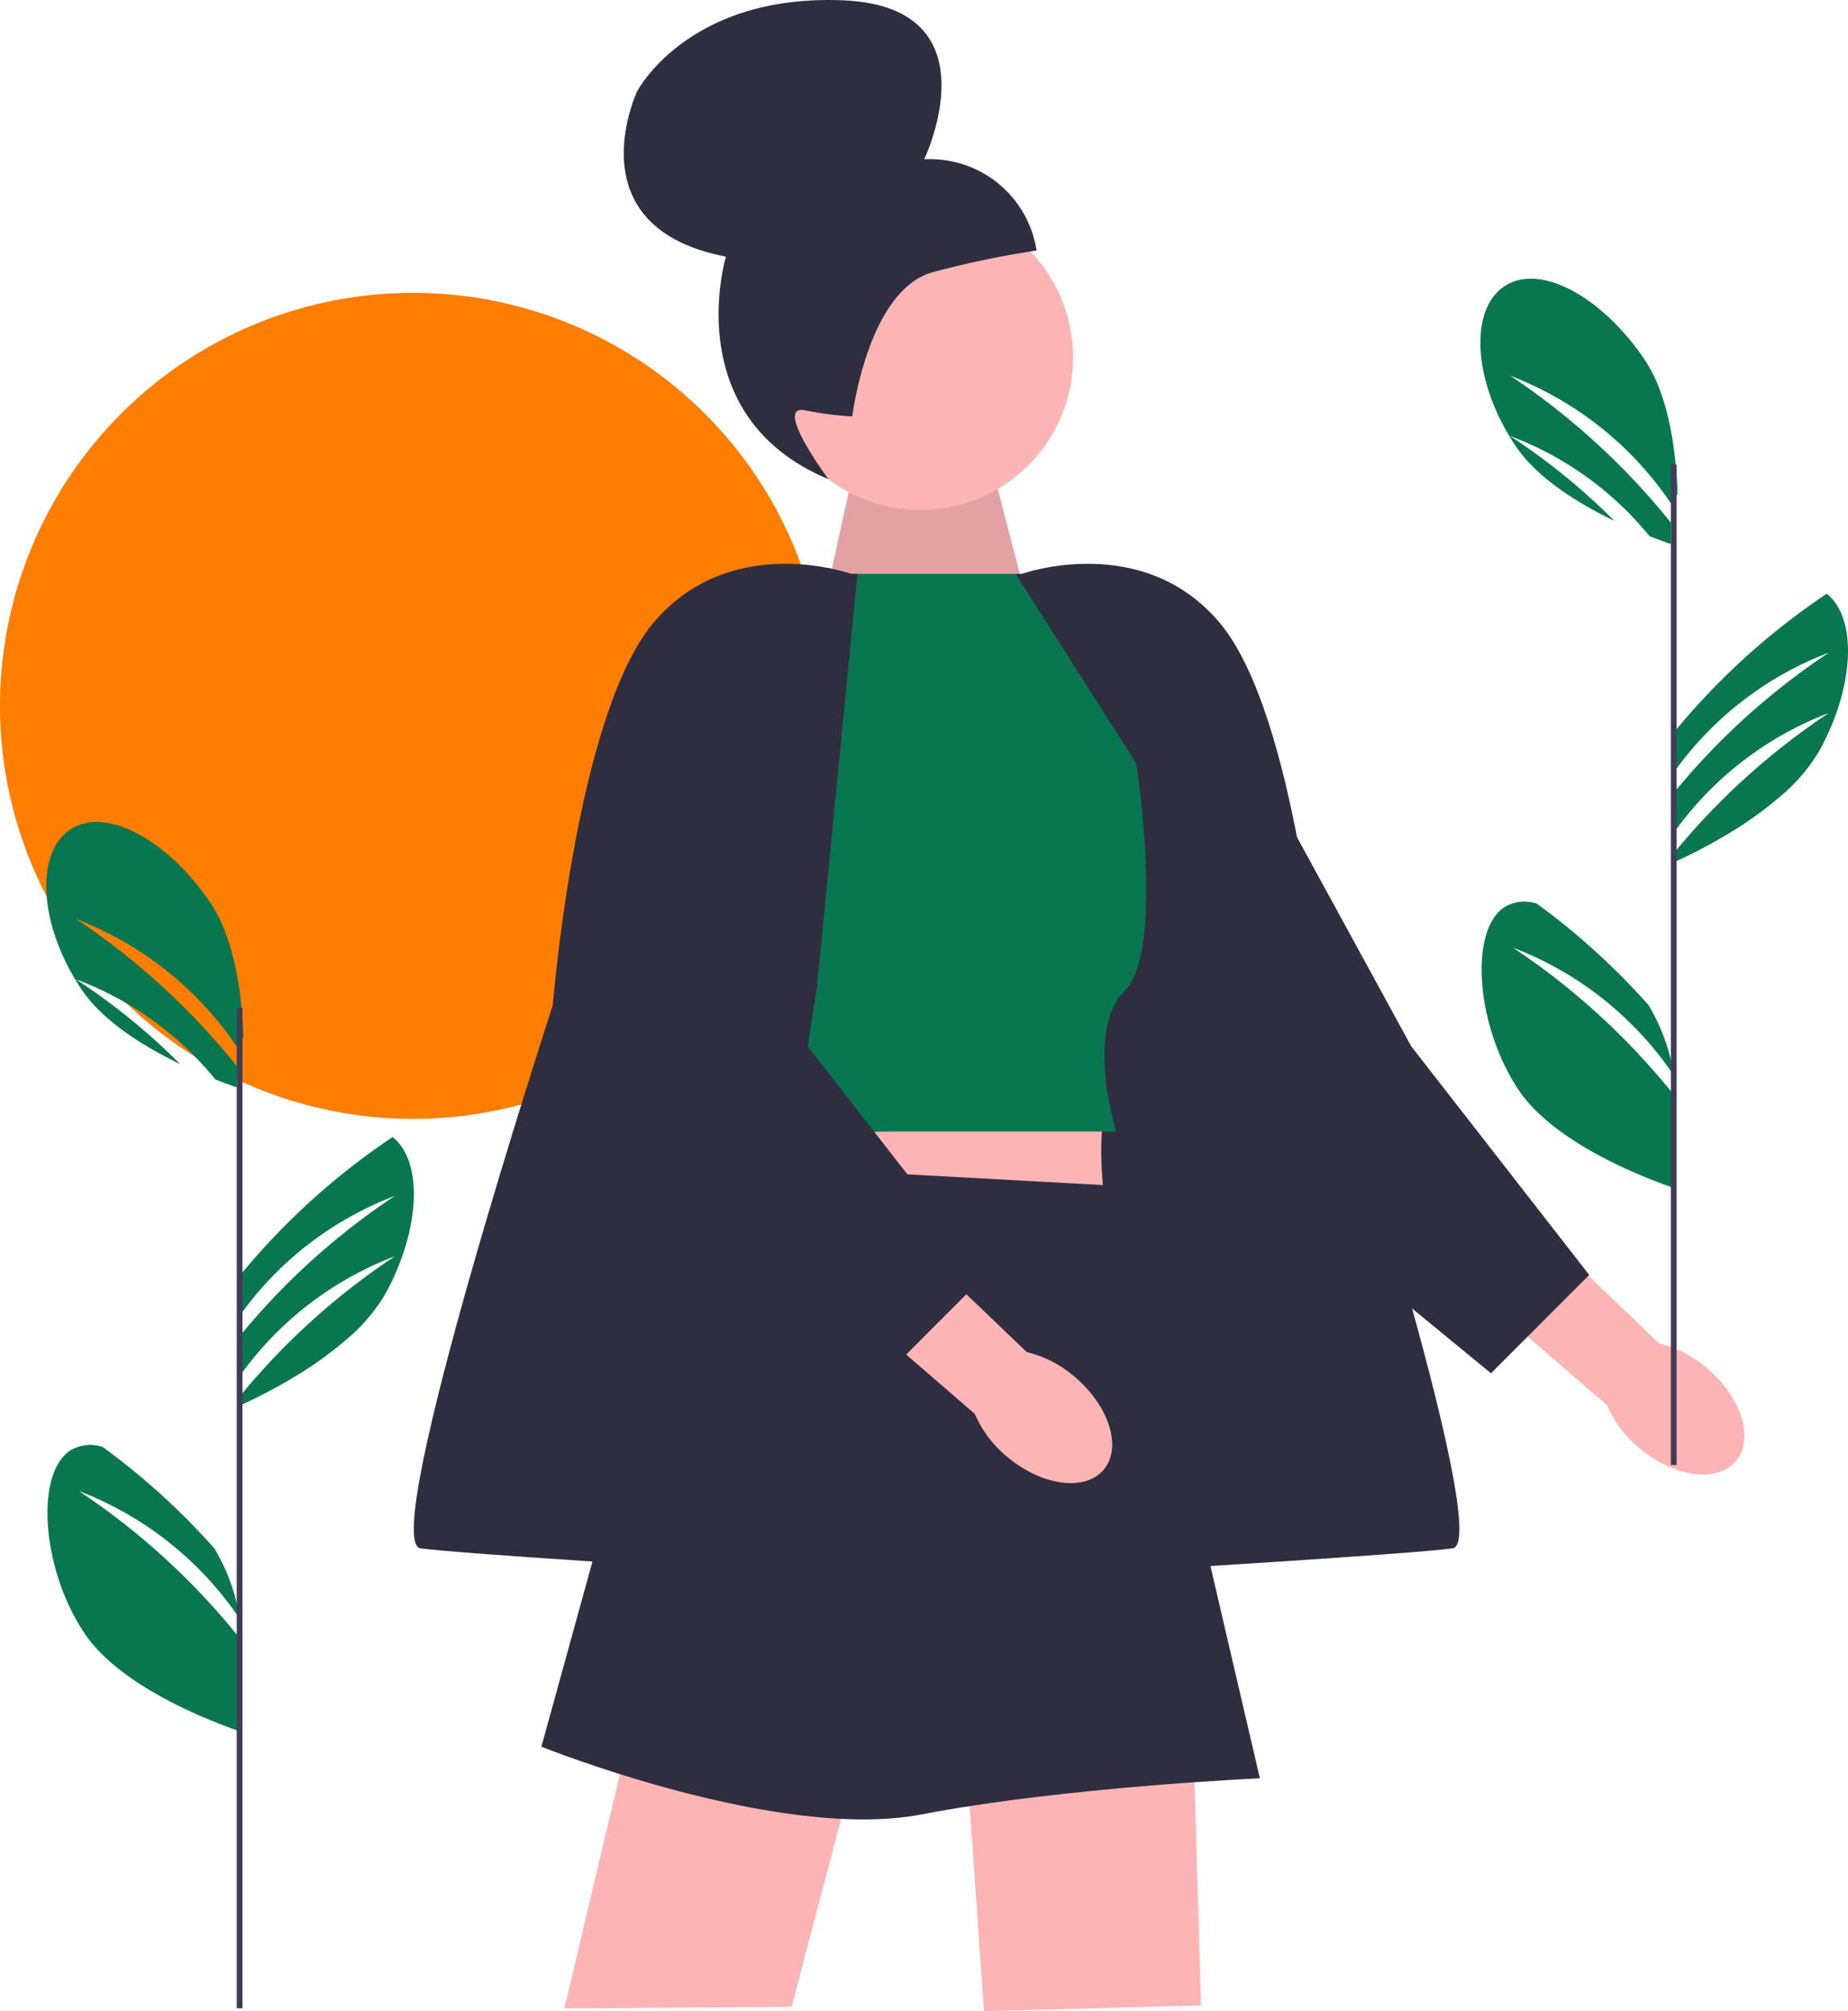 <svg xmlns="http://www.w3.org/2000/svg" width="157.905" height="171.815" viewBox="0 0 157.905 171.815">
  <g id="undraw_woman_ffrd" transform="translate(0 0)">
    <path id="Path_113" data-name="Path 113" d="M518.186,317.606a60.572,60.572,0,0,1,13.752,12.573v7.957c-2.092-.712-10.078-3.664-13.232-8.332-3.644-5.4-4.293-13.585-1.257-15.636a3.279,3.279,0,0,1,2.8-.307,60.023,60.023,0,0,1,9.536,8.664,16.693,16.693,0,0,1,2.149,5.884v.1A29.135,29.135,0,0,0,518.186,317.606Z" transform="translate(-388.922 -236.654)" fill="#087750"/>
    <path id="Path_114" data-name="Path 114" d="M517.63,105.224A60.57,60.57,0,0,1,531.383,117.8v1.817c-.41-.14-1.044-.363-1.825-.67a28.018,28.018,0,0,0-11.928-8.563,54.937,54.937,0,0,1,8.917,7.249c-3.016-1.451-6.542-3.6-8.4-6.348q-.295-.435-.56-.877c-3.119-5.177-3.325-10.854-.452-12.795,3.035-2.051,8.357.855,12,6.247,2.107,3.121,2.7,7.964,2.819,11.488-.194.255-.386.516-.577.781a29.135,29.135,0,0,0-13.752-10.9Z" transform="translate(-388.612 -73.142)" fill="#087750"/>
    <path id="Path_115" data-name="Path 115" d="M596.19,216.932v0a21.266,21.266,0,0,1-1.307,2.9,14.942,14.942,0,0,1-3.308,3.941,31.721,31.721,0,0,1-4.563,3.283,44.807,44.807,0,0,1-4.644,2.439v-.774a59.91,59.91,0,0,1,13.261-11.989,28.8,28.8,0,0,0-13.261,10.243v-3.411a59.911,59.911,0,0,1,13.261-11.989,28.8,28.8,0,0,0-13.261,10.243V218.41a60.1,60.1,0,0,1,13.075-11.866c2.171,1.746,2.36,5.958.747,10.388h0Z" transform="translate(-439.353 -155.822)" fill="#087750"/>
    <circle id="Ellipse_47" data-name="Ellipse 47" cx="35.286" cy="35.286" r="35.286" transform="translate(0 25.015)" fill="#ff7d00"/>
    <path id="uuid-9ac3c440-2c29-483e-b5ea-f157a67fda2d-131" d="M529.46,435.03c2.968,2.5,4.083,6.058,2.492,7.946s-5.287,1.392-8.255-1.109a9.712,9.712,0,0,1-2.761-3.663l-12.441-10.752,5.17-5.731,11.716,11.208a9.712,9.712,0,0,1,4.079,2.1Z" transform="translate(-383.621 -318.157)" fill="#fcb4b4"/>
    <path id="Path_116" data-name="Path 116" d="M460.835,302.532,445.627,283l-14.405-26.364-.374,36.564,21.592,17.734Z" transform="translate(-325.042 -193.614)" fill="#2f2e41"/>
    <path id="Path_117" data-name="Path 117" d="M283.556,175.959l3.484-15.841,11.645.56,2.989,11.492Z" transform="translate(-213.921 -120.797)" fill="#fcb4b4"/>
    <path id="Path_118" data-name="Path 118" d="M283.556,175.959l3.484-15.841,11.645.56,2.989,11.492Z" transform="translate(-213.921 -120.797)" opacity="0.1" style="mix-blend-mode: normal;isolation: isolate"/>
    <circle id="Ellipse_48" data-name="Ellipse 48" cx="13.037" cy="13.037" r="13.037" transform="translate(65.616 17.497)" fill="#fcb4b4"/>
    <path id="Path_119" data-name="Path 119" d="M236.563,35.57h0a26.541,26.541,0,0,1-4.051-.521c-2.736-.509,2.014,5.884,2.014,5.884-12.874-5.376-8.754-19.011-8.754-19.011-13.066-2.5-7.592-14.114-7.592-14.114S222.487-.5,235.727.025s6.985,13.587,6.985,13.587a9.2,9.2,0,0,1,9.6,7.79,80.351,80.351,0,0,0-8.761,1.822c-5.651,1.434-6.984,12.345-6.984,12.345h0Z" transform="translate(-163.742 0)" fill="#2f2e41"/>
    <path id="Path_120" data-name="Path 120" d="M237.8,200.785l-.589-1.147s-10.477,1.214-12.2,2.817-5.648,8.725-5.648,8.725l8.6,7.367,9.838-17.763Z" transform="translate(-165.497 -150.612)" fill="#ffb6b6"/>
    <path id="Path_121" data-name="Path 121" d="M347.369,201.648s7.858-2.1,12.279,2.324,9.578,12.524,9.578,12.524l-.246,6.385L356.7,216.963l-9.332-15.315h0Z" transform="translate(-262.063 -151.753)" fill="#ffb6b6"/>
    <path id="Path_122" data-name="Path 122" d="M353.9,196.99s10.276-3.684,16.906,4.175,8.6,32.662,8.6,32.662,14.98,45.923,11.3,46.414-26.164,1.849-26.164,1.849l-7.726-49.982-3.438-35.117h.53Z" transform="translate(-266.59 -147.963)" fill="#2f2e41"/>
    <path id="Path_123" data-name="Path 123" d="M251.825,379.639l-2.456,8.841,33.4,2.456s-1.228-7.391,0-10.08Z" transform="translate(-188.13 -286.408)" fill="#fcb4b4"/>
    <path id="Path_124" data-name="Path 124" d="M336.369,611.376l1.473,21.12L356.388,632l-.619-21.365Z" transform="translate(-253.765 -460.68)" fill="#fcb4b4"/>
    <path id="Path_125" data-name="Path 125" d="M201.815,605.132,196.369,628.1l19.415-.131,4.946-18.77Z" transform="translate(-148.145 -456.526)" fill="#fcb4b4"/>
    <path id="Path_126" data-name="Path 126" d="M269.628,199.639H254.565l-12.2,16.208L245.07,249a60.2,60.2,0,0,1,14.735-1.719h18.418s-2.7-8.6.737-12.033.982-19.4.982-19.4l-10.314-16.208Z" transform="translate(-182.849 -150.612)" fill="#087750"/>
    <path id="Path_127" data-name="Path 127" d="M202.121,404.639l-13.752,49.852s20.25,8.137,32.473,5.787,28.921-3.086,28.921-3.086L237.975,406.6l-35.854-1.965Z" transform="translate(-142.11 -305.269)" fill="#2f2e41"/>
    <path id="uuid-73c6c48b-3ad6-4bf4-ae9b-2aead64e96c3-132" d="M309.46,438.03c2.968,2.5,4.083,6.058,2.492,7.946s-5.287,1.392-8.255-1.109a9.711,9.711,0,0,1-2.761-3.663l-12.441-10.752,5.17-5.731,11.716,11.208a9.712,9.712,0,0,1,4.079,2.1Z" transform="translate(-217.647 -320.42)" fill="#fcb4b4"/>
    <path id="Path_128" data-name="Path 128" d="M250.835,302.532,235.627,283l-14.405-26.364-.374,36.564,21.593,17.734Z" transform="translate(-166.613 -193.614)" fill="#2f2e41"/>
    <path id="Path_129" data-name="Path 129" d="M181.377,196.99s-10.276-3.684-16.906,4.175-8.6,32.662-8.6,32.662-14.98,45.923-11.3,46.414,26.164,1.849,26.164,1.849l7.726-49.982,3.438-35.117h-.53Z" transform="translate(-108.634 -147.963)" fill="#2f2e41"/>
    <rect id="Rectangle_1572" data-name="Rectangle 1572" width="0.491" height="85.46" transform="translate(142.77 39.695)" fill="#3f3d56"/>
    <path id="Path_130" data-name="Path 130" d="M19.186,506.606a60.57,60.57,0,0,1,13.752,12.574v7.957c-2.092-.712-10.078-3.664-13.232-8.332-3.644-5.4-4.293-13.585-1.257-15.636a3.279,3.279,0,0,1,2.8-.307,60.024,60.024,0,0,1,9.536,8.664,16.693,16.693,0,0,1,2.149,5.884v.1a29.135,29.135,0,0,0-13.752-10.9Z" transform="translate(-12.465 -379.24)" fill="#087750"/>
    <path id="Path_131" data-name="Path 131" d="M18.631,294.224A60.571,60.571,0,0,1,32.383,306.8v1.817c-.41-.14-1.044-.363-1.825-.67a28.018,28.018,0,0,0-11.928-8.563,54.937,54.937,0,0,1,8.917,7.249c-3.016-1.451-6.542-3.6-8.4-6.348q-.295-.435-.56-.877c-3.119-5.177-3.325-10.854-.452-12.795,3.035-2.051,8.357.855,12,6.247,2.107,3.121,2.7,7.964,2.819,11.488-.194.255-.386.516-.577.781a29.135,29.135,0,0,0-13.752-10.9Z" transform="translate(-12.155 -215.728)" fill="#087750"/>
    <path id="Path_132" data-name="Path 132" d="M97.19,405.932v0a21.27,21.27,0,0,1-1.306,2.9,14.945,14.945,0,0,1-3.308,3.941,31.718,31.718,0,0,1-4.563,3.283,44.8,44.8,0,0,1-4.644,2.439v-.774A59.911,59.911,0,0,1,96.63,405.736a28.8,28.8,0,0,0-13.261,10.243v-3.411A59.91,59.91,0,0,1,96.63,400.578a28.8,28.8,0,0,0-13.261,10.243V407.41a60.106,60.106,0,0,1,13.074-11.866c2.171,1.746,2.36,5.958.747,10.388Z" transform="translate(-62.895 -298.408)" fill="#087750"/>
    <rect id="Rectangle_1573" data-name="Rectangle 1573" width="0.491" height="85.46" transform="translate(20.228 86.109)" fill="#3f3d56"/>
  </g>
</svg>
